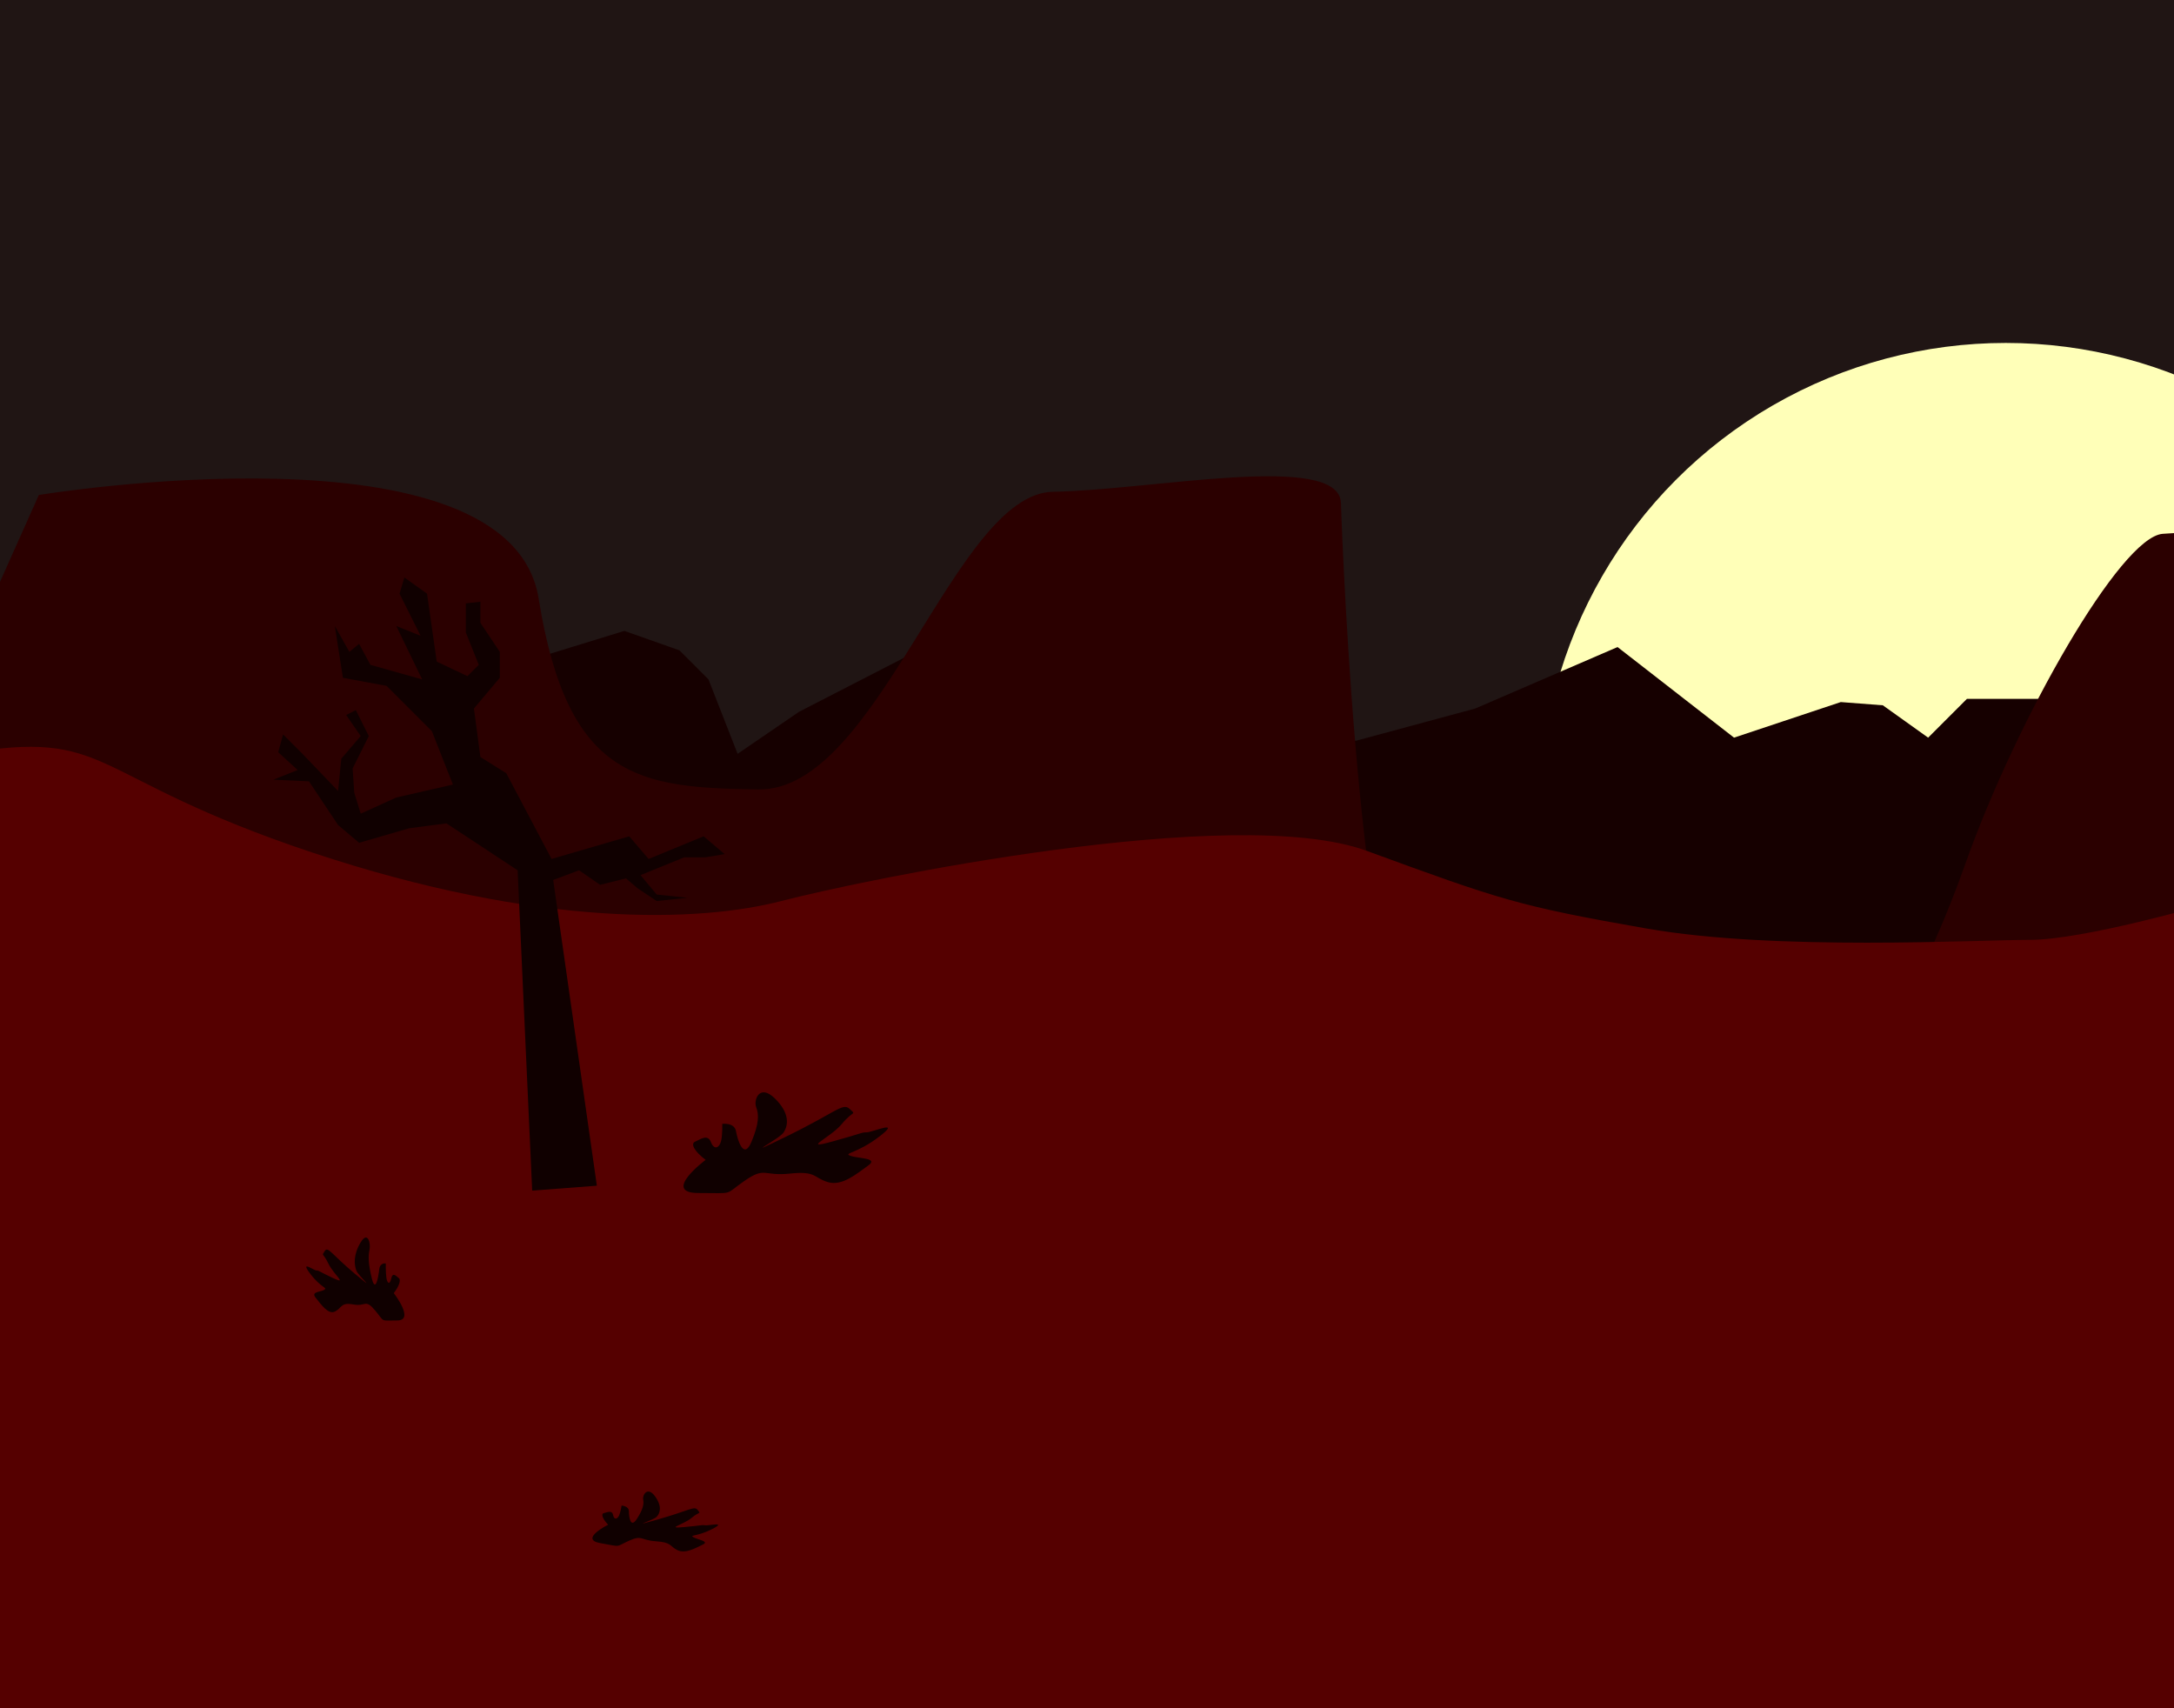 <?xml version="1.0" encoding="UTF-8" standalone="no"?>
<!-- Created with Inkscape (http://www.inkscape.org/) -->

<svg
   width="14in"
   height="11in"
   viewBox="0 0 355.6 279.4"
   version="1.1"
   id="svg1"
   inkscape:version="1.4.1 (93de688d07, 2025-03-30)"
   sodipodi:docname="basic.svg"
   xmlns:inkscape="http://www.inkscape.org/namespaces/inkscape"
   xmlns:sodipodi="http://sodipodi.sourceforge.net/DTD/sodipodi-0.dtd"
   xmlns="http://www.w3.org/2000/svg"
   xmlns:svg="http://www.w3.org/2000/svg">
  <sodipodi:namedview
     id="namedview1"
     pagecolor="#505050"
     bordercolor="#eeeeee"
     borderopacity="1"
     inkscape:showpageshadow="0"
     inkscape:pageopacity="0"
     inkscape:pagecheckerboard="0"
     inkscape:deskcolor="#d1d1d1"
     inkscape:document-units="mm"
     inkscape:zoom="1"
     inkscape:cx="730"
     inkscape:cy="424"
     inkscape:window-width="2526"
     inkscape:window-height="1356"
     inkscape:window-x="16"
     inkscape:window-y="66"
     inkscape:window-maximized="1"
     inkscape:current-layer="layer1" />
  <defs
     id="defs1" />
  <g
     inkscape:label="Layer 1"
     inkscape:groupmode="layer"
     id="layer1">
    <rect
       style="fill:#201514;fill-rule:evenodd;stroke-width:0.265;fill-opacity:1"
       id="rect3"
       width="369.358"
       height="285.221"
       x="-2.646"
       y="-3.175" />
    <circle
       style="fill:#ffffb8;fill-opacity:1;stroke-width:0.343"
       id="path4"
       cx="328.083"
       cy="132.292"
       r="76.2" />
    <path
       style="fill:#160000;fill-opacity:1;stroke-width:0.265"
       d="m 42.862,99.483 c 16.933,-3.704 22.754,-4.763 29.633,0.529 6.879,5.292 15.875,7.408 15.875,7.408 l 13.758,-4.233 8.996,3.175 4.763,4.763 4.763,12.171 10.054,-6.879 18.521,-9.525 6.35,4.233 11.642,-1.587 10.054,-2.117 7.408,10.583 29.104,-3.175 7.938,6.35 19.579,-5.292 23.283,-10.054 19.05,14.817 17.462,-5.821 6.879,0.529 7.408,5.292 6.35,-6.35 h 14.817 l 5.292,2.646 8.467,8.467 13.758,-9.525 1.058,26.458 11.642,74.612 L 1.587,167.217 Z"
       id="path3" />
    <path
       style="fill:#2b0000;stroke-width:0.265"
       d="m 6.35,80.962 c 0,0 76.994,-12.7 81.756,16.933 4.763,29.633 16.404,30.956 35.983,31.221 19.579,0.265 32.015,-48.419 48.154,-48.683 16.14,-0.265 46.831,-6.615 47.096,1.852 0.265,8.467 3.44,86.783 12.965,87.577 9.525,0.794 49.212,20.373 59.267,16.669 10.054,-3.704 21.431,-21.431 29.898,-45.244 8.467,-23.812 25.4,-53.446 32.279,-53.975 6.879,-0.529 17.992,-0.529 17.992,-0.529 l 1.852,115.623 -387.085,18.785 -19.05,-53.181 z"
       id="path2" />
    <path
       style="fill:#550000;stroke-width:0.265"
       d="M -6.085,123.296 C 18.521,119.062 13.758,127 51.065,139.435 c 37.306,12.435 63.5,11.377 76.729,7.938 13.229,-3.44 74.083,-16.14 95.779,-8.202 21.696,7.938 24.606,8.996 45.773,12.7 21.167,3.704 53.975,1.852 62.706,1.852 8.731,0 28.84,-5.821 28.84,-5.821 l 1.058,135.996 -382.852,2.117 z"
       id="path1" />
    <path
       style="fill:#100000;fill-opacity:1;stroke-width:0.265"
       d="m 87.048,194.733 -2.381,-52.388 -11.642,-7.673 -6.085,0.794 -8.202,2.381 -3.44,-2.91 -4.763,-7.144 -5.821,-0.265 3.969,-1.587 -3.175,-2.91 0.794,-2.91 3.175,3.175 5.821,6.085 0.529,-5.292 3.175,-3.704 -2.381,-3.44 1.587,-0.794 2.117,4.233 -2.646,5.292 0.265,3.969 1.058,3.44 5.821,-2.646 9.26,-2.117 -3.44,-8.731 -7.408,-7.408 -7.144,-1.323 -1.323,-8.467 2.381,4.233 1.587,-1.323 1.852,3.44 8.467,2.381 -4.233,-8.731 3.969,1.587 -3.44,-6.879 0.794,-2.646 3.704,2.646 1.587,11.112 5.027,2.381 1.852,-1.852 -2.117,-5.292 v -4.762 l 2.381,-0.265 v 3.44 l 3.175,4.763 v 4.233 l -4.233,5.027 1.058,7.938 4.233,2.646 7.408,14.023 12.7,-3.704 3.175,3.704 8.996,-3.704 3.44,2.91 -3.175,0.529 h -3.44 l -7.144,2.91 2.646,3.175 5.027,0.529 -5.027,0.529 -3.175,-2.117 -1.852,-1.587 -4.233,1.058 -3.44,-2.381 -4.233,1.587 7.144,50.006 z"
       id="path5" />
    <path
       style="fill:#100000;fill-opacity:1;stroke-width:0.265"
       d="m 115.424,189.706 c -1.852,-1.389 -2.514,-2.646 -1.72,-2.977 0.794,-0.331 2.051,-1.323 2.58,0.066 0.529,1.389 1.389,0.926 1.654,-0.132 0.265,-1.058 0.198,-2.844 0.198,-2.844 0,0 1.984,-0.265 2.249,1.191 0.265,1.455 1.257,4.763 2.514,1.786 1.257,-2.977 1.257,-4.498 0.794,-5.689 -0.463,-1.191 0.529,-3.903 3.043,-1.455 2.514,2.447 2.183,4.432 1.455,5.556 -0.728,1.124 -7.673,4.63 0.463,0.661 8.136,-3.969 9.194,-5.556 10.319,-4.498 1.124,1.058 0.595,0.198 -1.257,2.447 -1.852,2.249 -6.747,4.299 -1.654,2.91 5.093,-1.389 4.763,-1.521 5.689,-1.521 0.926,0 5.821,-2.183 2.117,0.661 -3.704,2.844 -6.019,2.712 -4.763,3.175 1.257,0.463 4.696,0.331 2.91,1.587 -1.786,1.257 -4.233,3.44 -6.615,2.712 -2.381,-0.728 -1.852,-1.852 -6.218,-1.389 -4.366,0.463 -3.969,-1.191 -7.408,1.191 -3.44,2.381 -1.455,1.984 -7.541,1.984 -6.085,0 1.191,-5.424 1.191,-5.424 z"
       id="path6" />
    <path
       style="fill:#100000;fill-opacity:1;stroke-width:0.166"
       d="m 64.409,211.502 c 0.889,-1.144 1.207,-2.179 0.826,-2.451 -0.381,-0.272 -0.985,-1.089 -1.239,0.054 -0.254,1.144 -0.667,0.763 -0.794,-0.109 -0.127,-0.872 -0.095,-2.342 -0.095,-2.342 0,0 -0.953,-0.218 -1.08,0.981 -0.127,1.198 -0.603,3.922 -1.207,1.471 -0.603,-2.451 -0.603,-3.704 -0.381,-4.685 0.222,-0.981 -0.254,-3.214 -1.461,-1.198 -1.207,2.016 -1.048,3.65 -0.699,4.576 0.349,0.926 3.684,3.813 -0.222,0.545 -3.906,-3.268 -4.414,-4.576 -4.954,-3.704 -0.54,0.872 -0.286,0.163 0.603,2.016 0.889,1.852 3.239,3.541 0.794,2.397 -2.445,-1.144 -2.287,-1.253 -2.731,-1.253 -0.445,0 -2.795,-1.798 -1.016,0.545 1.778,2.342 2.89,2.233 2.287,2.615 -0.603,0.381 -2.255,0.272 -1.397,1.307 0.857,1.035 2.033,2.833 3.176,2.233 1.143,-0.599 0.889,-1.525 2.985,-1.144 2.096,0.381 1.906,-0.981 3.557,0.981 1.651,1.961 0.699,1.634 3.62,1.634 2.922,0 -0.572,-4.467 -0.572,-4.467 z"
       id="path6-1" />
    <path
       style="fill:#100000;fill-opacity:1;stroke-width:0.156"
       d="m 99.473,249.383 c -0.94,-0.993 -1.197,-1.788 -0.698,-1.898 0.499,-0.11 1.337,-0.555 1.503,0.302 0.166,0.858 0.717,0.678 0.982,0.093 0.265,-0.585 0.411,-1.625 0.411,-1.625 0,0 1.189,0.05 1.193,0.919 0.004,0.869 0.242,2.884 1.286,1.29 1.044,-1.593 1.202,-2.473 1.054,-3.209 -0.148,-0.736 0.714,-2.203 1.932,-0.53 1.218,1.673 0.819,2.787 0.276,3.363 -0.542,0.576 -4.971,1.893 0.203,0.43 5.174,-1.463 5.958,-2.273 6.507,-1.546 0.549,0.727 0.328,0.176 -0.989,1.287 -1.317,1.111 -4.395,1.796 -1.27,1.514 3.126,-0.282 2.946,-0.393 3.488,-0.298 0.542,0.095 3.634,-0.667 1.171,0.599 -2.463,1.266 -3.805,0.953 -3.117,1.349 0.688,0.397 2.715,0.672 1.539,1.216 -1.176,0.544 -2.835,1.556 -4.153,0.892 -1.319,-0.665 -0.892,-1.261 -3.496,-1.44 -2.604,-0.179 -2.2,-1.095 -4.46,-0.07 -2.26,1.025 -1.057,0.999 -4.62,0.376 -3.562,-0.623 1.259,-3.016 1.259,-3.016 z"
       id="path6-3" />
  </g>
</svg>

